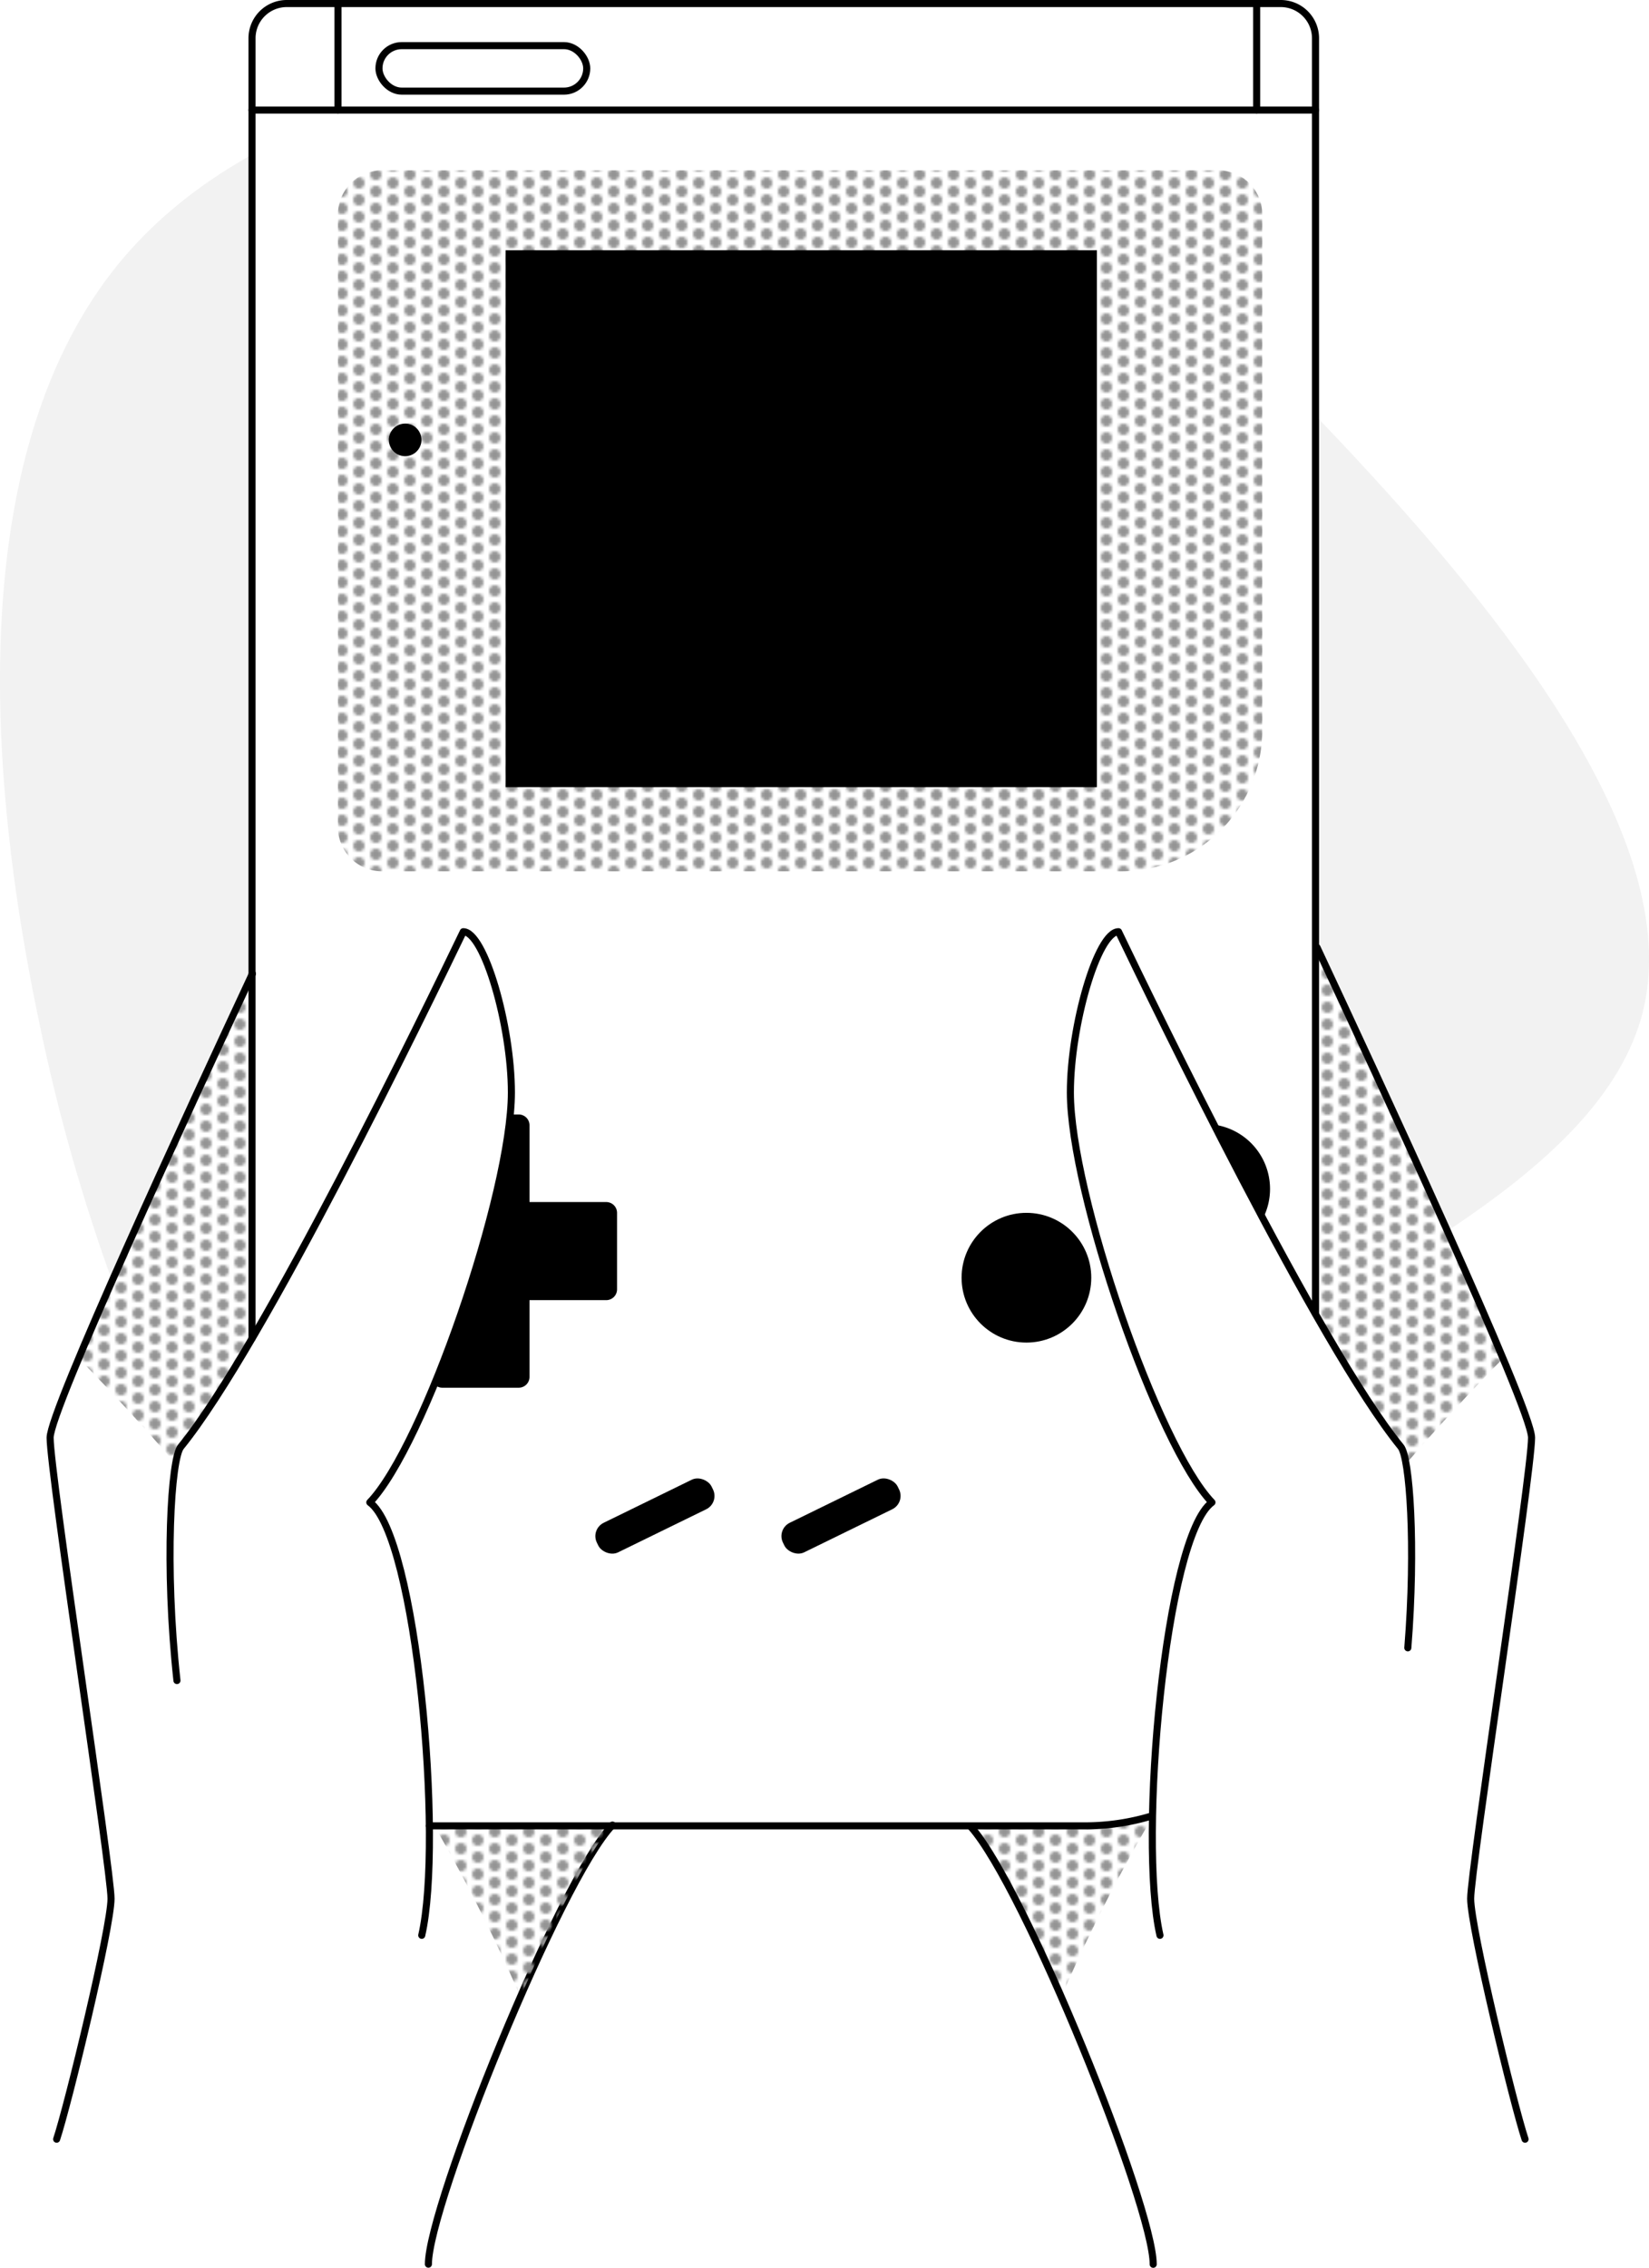<svg xmlns="http://www.w3.org/2000/svg" xmlns:xlink="http://www.w3.org/1999/xlink" viewBox="0 0 582.34 800.54"><defs><style>.cls-1,.cls-5{fill:none;}.cls-2{fill:#949494;}.cls-3{fill:url(#New_Pattern);}.cls-4{fill:#f2f2f2;}.cls-5{stroke:#000;stroke-linecap:round;stroke-linejoin:round;stroke-width:2.5px;}</style><pattern id="New_Pattern" data-name="New Pattern" width="12" height="12" patternTransform="translate(-5.25 1225.56) rotate(-180)" patternUnits="userSpaceOnUse" viewBox="0 0 12 12"><rect class="cls-1" width="12" height="12"/><rect class="cls-1" width="12" height="12"/><rect class="cls-1" width="12" height="12"/><circle class="cls-2" cx="12" cy="9" r="2"/><circle class="cls-2" cx="6" cy="12" r="2"/><circle class="cls-2" cy="9" r="2"/><circle class="cls-2" cx="12" cy="3" r="2"/><circle class="cls-2" cx="6" cy="6" r="2"/><circle class="cls-2" cy="3" r="2"/><circle class="cls-2" cx="6" r="2"/></pattern></defs><title>gameboy-monochrome</title><g id="Layer_2" data-name="Layer 2"><g id="vector"><path class="cls-3" d="M464.57,333.29V463.85c11.24,19.69,21.85,36.68,30.11,46.83.69.79,1.32,2.87,1.88,6,11.49-13.29,23-25.76,34.22-37.16C513.54,438.25,478.88,363.83,464.57,333.29Z"/><path class="cls-3" d="M383,644.53H342.55c7.8,8.43,20.29,33,32.23,60.36A590.65,590.65,0,0,1,407,641.38c0-.15,0-.29,0-.44A81.48,81.48,0,0,1,383,644.53Z"/><path class="cls-4" d="M479.1,162.08q-7.25-7.8-14.53-15.36V333.29c9.93,21.19,29.66,63.51,46.57,101.22,35.54-23.48,61.59-48,69-77.24C594.36,300.26,537.78,225.24,479.1,162.08Z"/><path class="cls-4" d="M82.44,483.46c.15-.23.29-.47.44-.71C82.73,483,82.59,483.23,82.44,483.46Z"/><path class="cls-4" d="M80.82,486.1l.51-.82Z"/><path class="cls-4" d="M79.21,488.67l.57-.9Z"/><path class="cls-4" d="M84.08,480.77l.33-.54Z"/><path class="cls-4" d="M85.75,478l0-.05Z"/><path class="cls-4" d="M89,344V54.6C71,64.58,55.17,77.12,42.48,92.37-8.51,154-7.68,259.47,14.12,362.16a657.14,657.14,0,0,0,25.47,90C55.46,416.17,76.28,371.24,89,344Z"/><path class="cls-4" d="M89,472.53l0,0,0-.07Z"/><path class="cls-4" d="M77.62,491.17l.6-.94Z"/><path class="cls-4" d="M70.05,502.49l.69-1Z"/><path class="cls-4" d="M67.18,506.44l.74-1Z"/><path class="cls-4" d="M68.61,504.5l.71-1Z"/><path class="cls-4" d="M65.62,508.5l.94-1.22Z"/><path class="cls-4" d="M74.52,495.94l.65-1Z"/><path class="cls-4" d="M76.05,493.6l.64-1Z"/><path class="cls-4" d="M73,498.21l.67-1Z"/><path class="cls-4" d="M71.51,500.4l.68-1Z"/><path class="cls-3" d="M89,344C72.75,378.79,43.26,442.5,27.8,479.51,39,490.91,50.53,503.38,62,516.67c.55-3.12,1.19-5.2,1.88-6,7-8.63,15.73-22.18,25.09-38.14Z"/><path class="cls-5" d="M538.57,755.13c-4-12-19.21-74.62-19.21-84.92s21.51-150,21.51-162.71c0-10.46-55.85-130.56-75.77-173.06"/><path class="cls-5" d="M342.91,644.92c19,21.33,64.34,133.82,64.34,154.37"/><path class="cls-5" d="M20,755.13c4-12,19.21-74.62,19.21-84.92s-21.51-150-21.51-162.71C17.71,497.75,66.29,392.63,89,344"/><path class="cls-5" d="M216.29,644.25c-18.6,19.5-65,134.26-65,155"/><path class="cls-5" d="M89,344l.14-.3"/><path class="cls-3" d="M134.88,60.13H430.23a15.53,15.53,0,0,1,15.53,15.53V257.82A49.73,49.73,0,0,1,396,307.55H134.88A15.53,15.53,0,0,1,119.35,292V75.66a15.53,15.53,0,0,1,15.53-15.53Z"/><line class="cls-5" x1="88.99" y1="38.86" x2="464.57" y2="38.86"/><line class="cls-5" x1="119.35" y1="1.25" x2="119.35" y2="38.86"/><line class="cls-5" x1="443.78" y1="1.25" x2="443.78" y2="38.86"/><rect x="178.55" y="88.34" width="208.82" height="189.52"/><circle cx="143.08" cy="155.28" r="5.76"/><rect class="cls-5" x="133.83" y="16.11" width="73.37" height="16.06" rx="8.03"/><rect x="208.74" y="529.35" width="45.09" height="11.61" rx="5.24" transform="translate(-211.52 155.94) rotate(-26.05)"/><rect x="274.45" y="529.35" width="45.09" height="11.61" rx="5.24" transform="translate(-204.84 184.79) rotate(-26.05)"/><circle cx="362.48" cy="451.03" r="22.9"/><path class="cls-5" d="M148.94,683.16c7.71-33.75-1.86-140.86-18.34-152.82,19.14-19.93,50-109.23,50-144.71,0-23.52-9.57-56.74-17-56.74C150.8,355.47,92.87,475.06,63.9,510.68c-3.53,4.08-5.85,42.13-1.41,82.55"/><path class="cls-5" d="M409.64,683.16C401.93,649.41,411.5,542.3,428,530.34c-19.13-19.93-50-109.23-50-144.71,0-23.52,9.57-56.74,17-56.74,12.76,26.58,70.69,146.17,99.66,181.79,3.19,3.69,5.39,35.12,2.51,71"/><path class="cls-3" d="M153.39,644.53a587.17,587.17,0,0,1,30.41,60.36C195.74,677.54,208.23,653,216,644.53Z"/><path class="cls-5" d="M406.55,641.09A81.53,81.53,0,0,1,383,644.53H151.63"/><path class="cls-5" d="M89,472.42V13.51A12.26,12.26,0,0,1,101.25,1.25H452.3a12.27,12.27,0,0,1,12.27,12.26v450.2"/><path d="M183.18,393.41h-3c-2.28,24.42-14,64.16-26.77,95.23a3.81,3.81,0,0,0,2.79,1.22h27A3.82,3.82,0,0,0,187,486V397.23A3.82,3.82,0,0,0,183.18,393.41Z"/><path d="M214.09,424.32H174.51c-2.72,11.07-6.19,22.94-10.1,34.63h49.68a3.82,3.82,0,0,0,3.82-3.82v-27A3.82,3.82,0,0,0,214.09,424.32Z"/><path d="M446,430.11A22.9,22.9,0,0,0,428.74,397C434.26,407.78,440.09,419,446,430.11Z"/></g></g></svg>